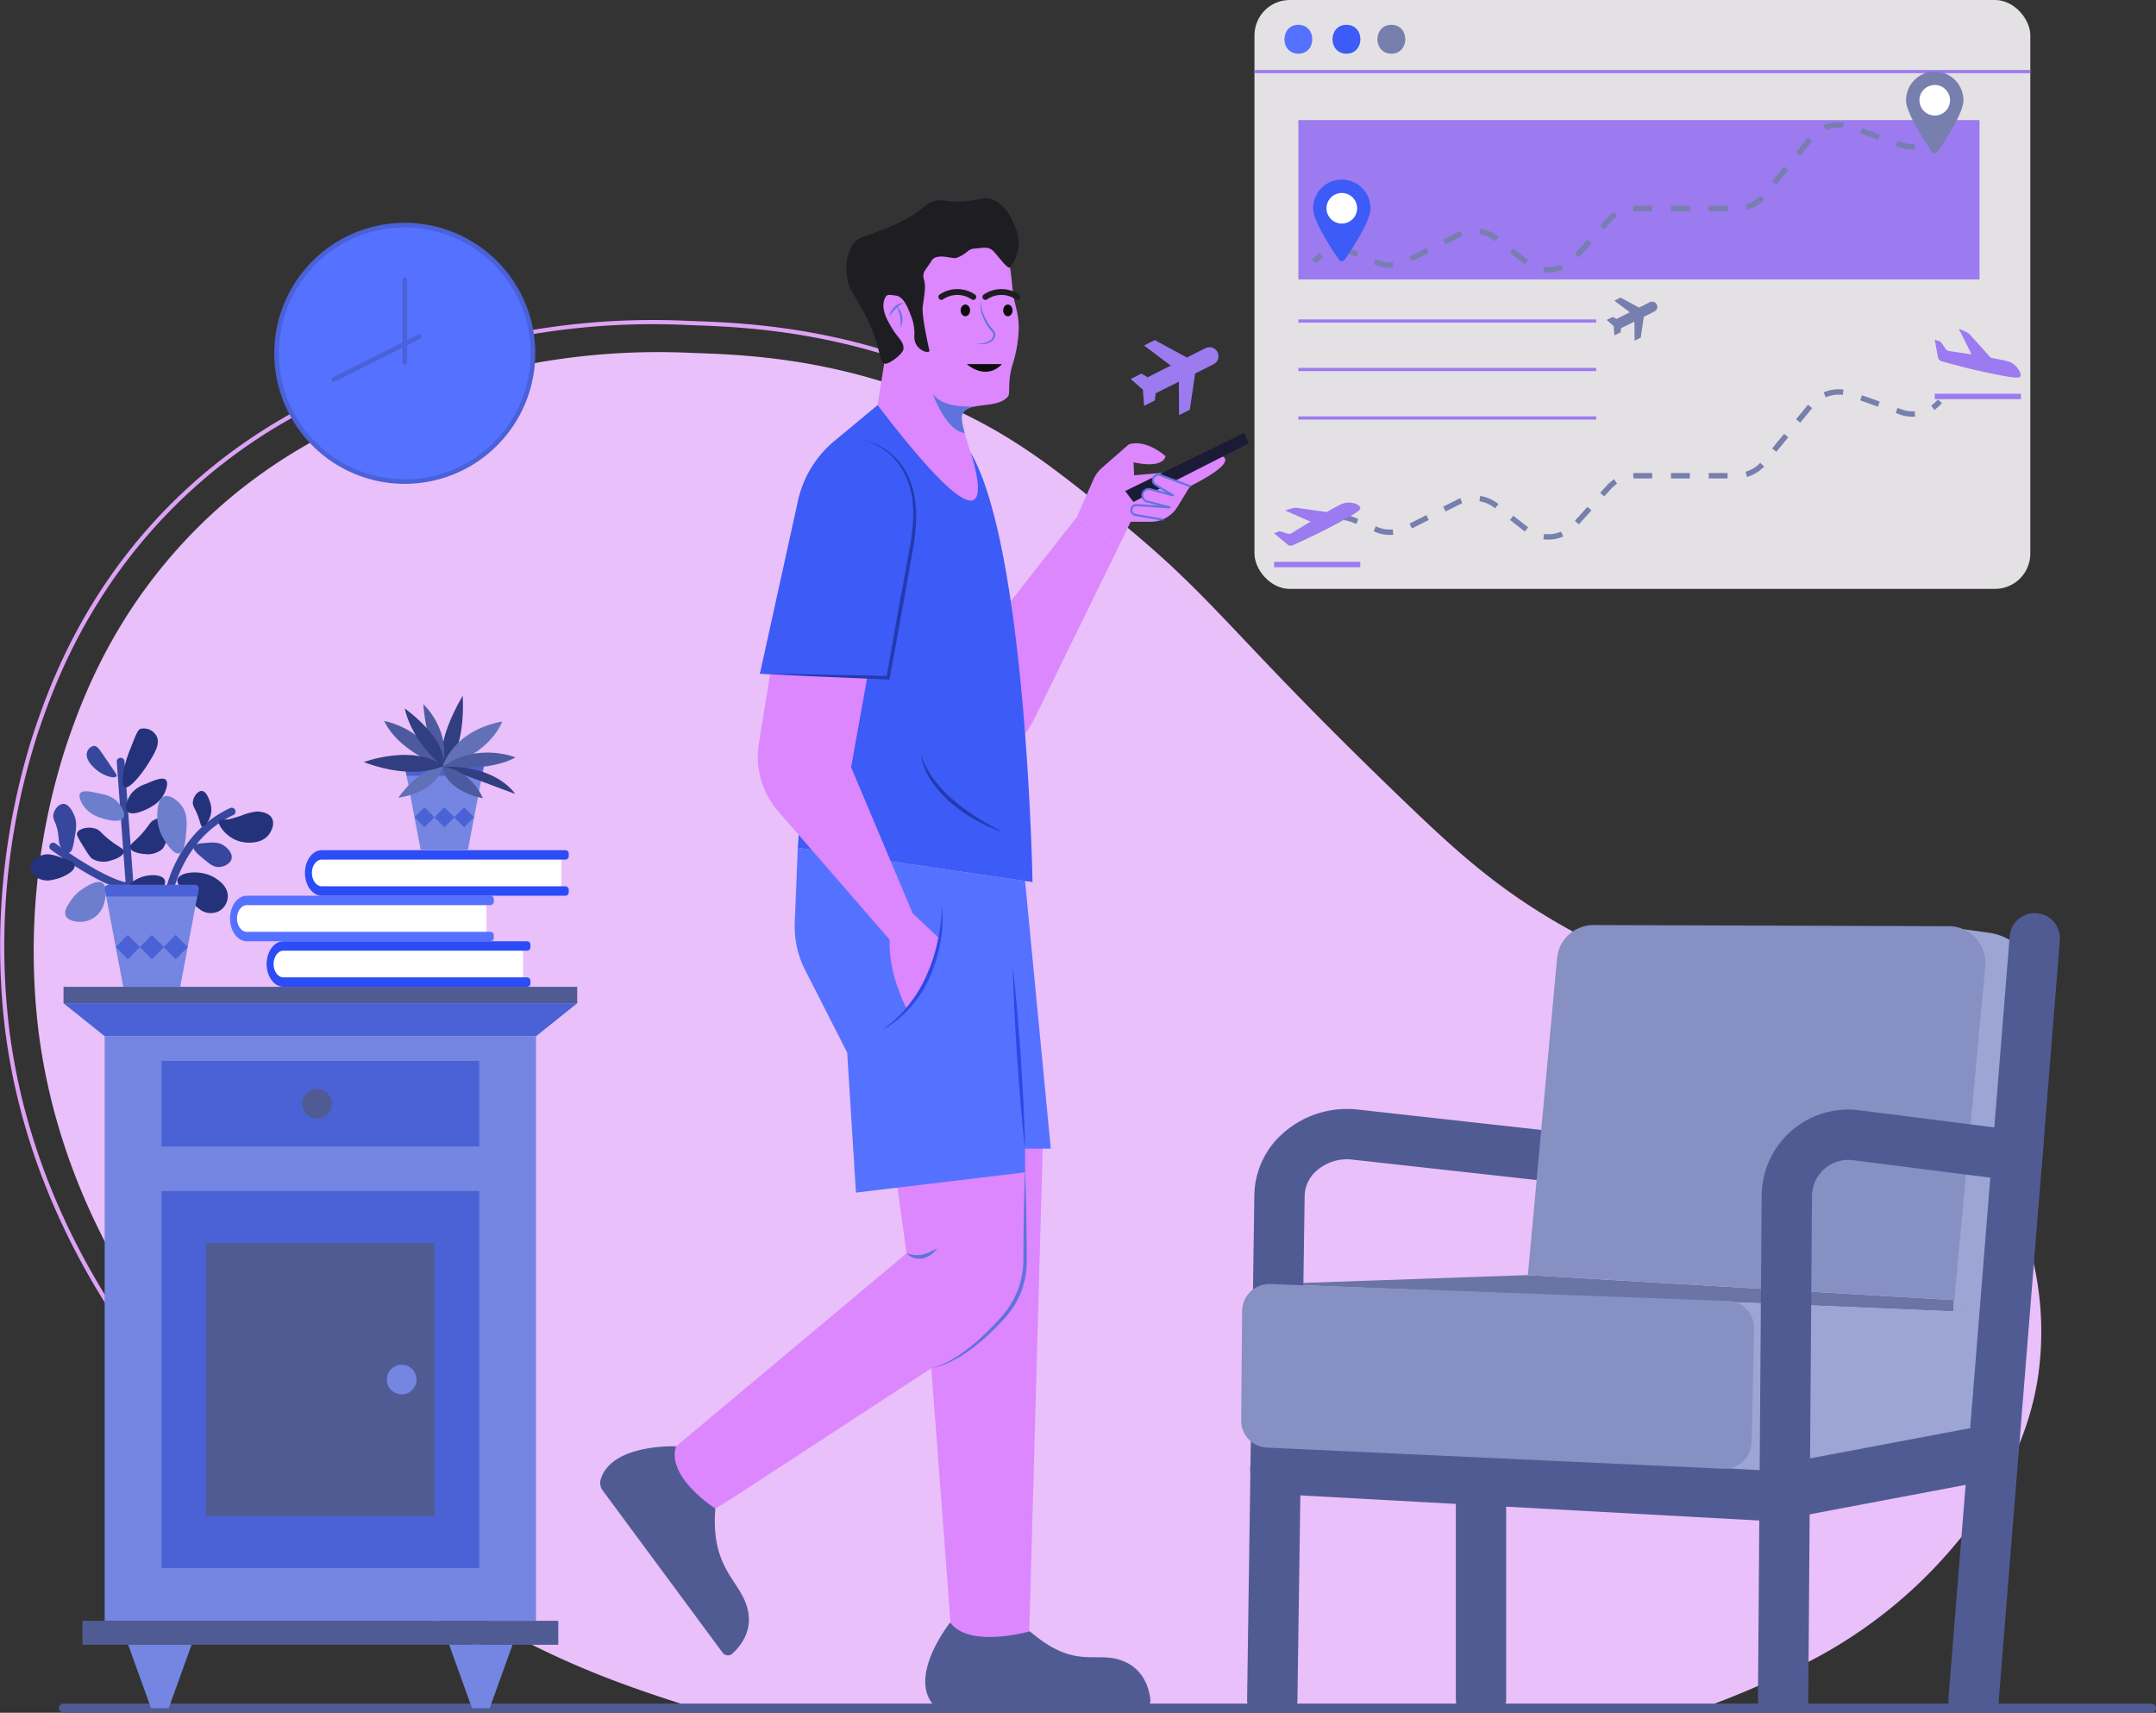 <svg xmlns="http://www.w3.org/2000/svg" viewBox="0 0 471.404 374.427" id="Indianmanbookingflightticketonline">
  <rect x="0" y="0" width="471.404" height="374.427" fill="#333333" stroke="none"/>
  <g id="Layer_2" fill="#000000" class="color000000 svgShape">
    <g id="Layer_1-2" fill="#000000" class="color000000 svgShape">
      <path fill="#e9c0f9" d="M151.987,373.427c-14.837-4.638-28.149-9.377-44.164-18.37C91.307,345.78,17.935,301.635,8.394,225.232a145.735,145.735,0,0,1,6.081-62.233c2.949-8.646,9.066-26.012,24.506-43.187C57.881,98.777,79.446,90.623,92.092,86.013a153.247,153.247,0,0,1,59.548-8.847c11.468.374,31.71,1.214,54.718,11.267,15.01,6.556,24.342,14.033,38.092,25.209,21.785,17.722,24.652,25.099,62.762,61.694,10.463,10.043,19.064,17.959,32.194,25.757,9.103,5.405,16.462,8.427,30.039,13.942,33.371,13.559,42.873,16.304,53.793,23.937,21.237,14.855,19.862,31.055,20.775,34.543a68.594,68.594,0,0,1,1.616,27.364c-2.785,18.325-12.655,30.304-18.781,37.553a103.263,103.263,0,0,1-30.039,24.141,191.964,191.964,0,0,1-24.615,10.856Z" class="colorf9e0c0 svgShape"></path>
      <path fill="#dda2f4" d="M104.883,360.475C82.967,348.163,10.711,302.001,1.089,224.904a152.779,152.779,0,0,1,6.354-65.025c2.735-8.024,9.141-26.815,25.61-45.141,20.167-22.44,43.155-30.825,55.505-35.329a159.925,159.925,0,0,1,62.198-9.247c10.591.344,32.63,1.059,57.166,11.772l-.365.836c-24.376-10.644-46.296-11.354-56.83-11.696A158.948,158.948,0,0,0,88.871,80.266c-12.275,4.478-35.123,12.811-55.138,35.081-16.346,18.188-22.709,36.855-25.427,44.826A151.834,151.834,0,0,0,1.995,224.791c9.568,76.673,81.513,122.629,103.335,134.888Z" class="colorf4c5a2 svgShape"></path>
      <rect width="169.632" height="128.738" x="274.29" fill="#e4e1e5" rx="7.713" class="colore5e1e5 svgShape"></rect>
      <rect width="169.632" height=".701" x="274.29" y="15.3" fill="#9c7af0" class="colora2aee6 svgShape"></rect>
      <path fill="#5571ff" d="M283.882,11.738c4.061,0,4.067-6.311,0-6.311-4.061,0-4.067,6.311,0,6.311Z" class="colorffba55 svgShape"></path>
      <path fill="#3c5bf7" d="M294.4,11.738c4.061,0,4.067-6.311,0-6.311-4.061,0-4.067,6.311,0,6.311Z" class="colorf73c4f svgShape"></path>
      <path fill="#767fad" d="M304.216,11.738c4.061,0,4.067-6.311,0-6.311-4.061,0-4.067,6.311,0,6.311Z" class="color4f66d0 svgShape"></path>
      <rect width="148.933" height="34.835" x="283.882" y="26.253" fill="#9c7af0" class="colora2aee6 svgShape"></rect>
      <path fill="#767fad" d="m287.723 115.999-.871-.793a8.296 8.296 0 0 1 1.733-1.449l.625.998A7.142 7.142 0 0 0 287.723 115.999ZM338.512 117.966a8.307 8.307 0 0 1-1.063-.068l.15-1.168a7.149 7.149 0 0 0 3.728-.518l.463 1.082A8.263 8.263 0 0 1 338.512 117.966Zm-34.594-1.023a8.258 8.258 0 0 1-3.205-.644l-.365-.153.455-1.086.365.153a7.054 7.054 0 0 0 3.366.524l.104 1.174C304.397 116.931 304.158 116.942 303.918 116.942Zm29.486-.736-3.248-2.538.725-.928 3.248 2.538Zm-24.688-.686-.529-1.053 3.681-1.854.529 1.053Zm36.494-.882-.873-.791 2.768-3.054.873.791Zm-48.665-.085-.801-.335a7.101 7.101 0 0 0-2.749-.552l-.18.002-.035-1.178.215-.002a8.272 8.272 0 0 1 3.203.643l.802.336ZM316.078 111.812l-.529-1.053 3.081-1.552c.215-.108.435-.207.656-.296l.439 1.092q-.286.116-.565.256Zm10.829-.682-.157-.123a7.15 7.15 0 0 0-3.287-1.424l.182-1.164a8.342 8.342 0 0 1 3.831 1.659l.158.124ZM350.746 108.531l-.873-.791 1.451-1.602a8.333 8.333 0 0 1 1.6-1.368l.646.984a7.145 7.145 0 0 0-1.373 1.175Zm6.404-3.935-.059-1.176c.13-.007.259-.013.39-.009h3.761v1.178h-3.766C357.363 104.586 357.257 104.591 357.15 104.596Zm20.578-.007h-4.121v-1.178h4.121Zm-8.243 0h-4.121v-1.178h4.121Zm12.5-.323-.326-1.133a7.116 7.116 0 0 0 3.212-1.956l.857.809A8.315 8.315 0 0 1 381.985 104.266Zm6.397-5.484-.91-.748 2.614-3.187.91.748Zm5.229-6.373-.91-.748 2.614-3.186.91.748Zm24.59-1.305a8.276 8.276 0 0 1-2.791-.483l-.92-.328.396-1.109.919.328a7.148 7.148 0 0 0 2.857.399l.076 1.176C418.56 91.098 418.381 91.104 418.201 91.104ZM410.608 88.906l-3.881-1.386.396-1.109 3.881 1.386ZM399.195 86.858l-.465-1.082a8.292 8.292 0 0 1 4.343-.608l-.154 1.168A7.014 7.014 0 0 0 399.195 86.858ZM422.934 89.624l-.672-.967a7.171 7.171 0 0 0 1.429-1.312l.906.752A8.337 8.337 0 0 1 422.934 89.624ZM287.723 57.594l-.871-.793a8.296 8.296 0 0 1 1.733-1.449l.625.998A7.142 7.142 0 0 0 287.723 57.594ZM338.512 59.562a8.311 8.311 0 0 1-1.064-.068l.15-1.168a7.149 7.149 0 0 0 3.729-.518l.463 1.082A8.263 8.263 0 0 1 338.512 59.562Zm-34.594-1.024a8.257 8.257 0 0 1-3.205-.644l-.364-.151.453-1.088.365.152a7.015 7.015 0 0 0 3.367.525l.104 1.174C304.397 58.527 304.158 58.538 303.918 58.538Zm29.486-.736-3.248-2.537.725-.928 3.248 2.537Zm-24.688-.686-.529-1.053 3.681-1.854.529 1.053Zm36.494-.881-.873-.791 2.768-3.054.873.791Zm-48.665-.085-.801-.335a7.099 7.099 0 0 0-2.749-.553l-.18.002-.035-1.178.215-.002a8.254 8.254 0 0 1 3.204.645l.801.335ZM316.078 53.408l-.529-1.053 3.081-1.552c.216-.109.437-.208.66-.297l.434 1.096c-.19.075-.378.16-.563.253Zm10.829-.681-.157-.123a7.141 7.141 0 0 0-3.287-1.425l.182-1.164a8.321 8.321 0 0 1 3.831 1.661l.158.123ZM350.746 50.127l-.873-.791 1.451-1.601a8.333 8.333 0 0 1 1.6-1.368l.646.984a7.145 7.145 0 0 0-1.373 1.175Zm6.403-3.935-.059-1.176c.13-.007.26-.01.391-.009h3.761v1.178h-3.766C357.363 46.183 357.256 46.187 357.149 46.192Zm20.578-.007h-4.121V45.008h4.121Zm-8.242 0H365.363V45.008h4.122Zm12.5-.323-.326-1.133a7.133 7.133 0 0 0 3.214-1.956l.855.809A8.32 8.32 0 0 1 381.985 45.862Zm6.397-5.484-.91-.748 2.614-3.186.91.748Zm5.229-6.372-.91-.748 2.614-3.187.91.748Zm24.59-1.306a8.276 8.276 0 0 1-2.791-.483l-.921-.329.396-1.109.92.329a7.145 7.145 0 0 0 2.856.399l.076 1.176C418.559 32.694 418.381 32.7 418.201 32.7Zm-7.594-2.198-3.881-1.387.396-1.109 3.881 1.387Zm-11.412-2.049-.465-1.082a8.308 8.308 0 0 1 4.342-.608l-.152 1.168A7.019 7.019 0 0 0 399.195 28.453ZM422.934 31.219l-.672-.967a7.171 7.171 0 0 0 1.429-1.312l.906.752A8.337 8.337 0 0 1 422.934 31.219Z" class="color4f66d0 svgShape"></path>
      <rect width="65.127" height=".701" x="283.882" y="69.825" fill="#9c7af0" class="colora2aee6 svgShape"></rect>
      <rect width="65.127" height=".701" x="283.882" y="80.426" fill="#9c7af0" class="colora2aee6 svgShape"></rect>
      <rect width="65.127" height=".701" x="283.882" y="91.028" fill="#9c7af0" class="colora2aee6 svgShape"></rect>
      <circle cx="293.375" cy="45.824" r="4.345" fill="#ffffff" class="colorffffff svgShape"></circle>
      <path fill="#3c5bf7" d="M293.383,39.262a6.27,6.27,0,0,0-6.271,6.271c0,2.762,3.986,8.826,5.603,11.171a.761.761,0,0,0,1.336,0c1.615-2.345,5.603-8.41,5.603-11.171a6.27,6.27,0,0,0-6.271-6.271Zm0,2.926a3.344,3.344,0,1,1-3.344,3.344,3.344,3.344,0,0,1,3.344-3.344Z" class="colorf73c4f svgShape"></path>
      <circle cx="423.018" cy="22.212" r="4.345" fill="#ffffff" class="colorffffff svgShape"></circle>
      <path fill="#767fad" d="M423.027 15.651a6.27 6.27 0 0 0-6.271 6.271c0 2.762 3.986 8.826 5.603 11.171a.761.761 0 0 0 1.336 0c1.615-2.345 5.603-8.41 5.603-11.171a6.27 6.27 0 0 0-6.271-6.271Zm0 2.926a3.344 3.344 0 1 1-3.344 3.344 3.344 3.344 0 0 1 3.344-3.344ZM354.34 72.646l-1.35.677-.158-2.033-1.534-1.343 1.35-.677.788.46 2.905-1.466L352.981 65.73l1.35-.677 4.042 2.191 2.355-1.181a1.133 1.133 0 0 1 1.015 2.026l-2.331 1.169-.669 4.557-1.35.677-.032-4.205-2.914 1.461Z" class="color4f66d0 svgShape"></path>
      <path fill="#9c7af0" d="M293.383,110.176c-.763.34-1.955.998-3.298,1.767l-6.433-.898a2.597,2.597,0,0,0-1.077.073l-1.395.396c-.12,0-.12.12,0,.166l5.37,2.356c-1.814,1.086-3.429,2.076-4.137,2.522a1.022,1.022,0,0,1-.856.106l-1.403-.446a1.035,1.035,0,0,0-.69,0l-.888.363,2.968,2.476a1.044,1.044,0,0,0,1.09.152c1.417-.635,5.154-2.356,7.934-3.806,6.17-3.271,6.856-3.838,6.856-4.357,0-.814-2.356-1.647-4.04-.869Z" class="colora2aee6 svgShape"></path>
      <rect width="18.847" height="1.178" x="278.576" y="122.825" fill="#9c7af0" class="colora2aee6 svgShape"></rect>
      <path fill="#9c7af0" d="M439.095,79.01c-.838-.234-2.228-.507-3.806-.792l-4.5-4.992a2.633,2.633,0,0,0-.879-.64l-1.409-.644c-.105,0-.174,0-.114.128.06.13,1.707,3.405,2.696,5.407-2.167-.34-4.123-.621-4.984-.741a1.075,1.075,0,0,1-.713-.478l-.852-1.265a1.125,1.125,0,0,0-.561-.424l-.948-.271.717,3.843a1.077,1.077,0,0,0,.76.823c1.56.446,5.673,1.578,8.867,2.259,7.068,1.509,8.007,1.509,8.384,1.072.378-.432-.787-2.802-2.659-3.285Z" class="colora2aee6 svgShape"></path>
      <rect width="18.847" height="1.178" x="423.027" y="86.078" fill="#9c7af0" class="colora2aee6 svgShape"></rect>
      <path fill="#dc87fd" d="M220.728,131.79l14.736-18.784,9.025,6.691-17.7,36.147c-1.901,3.95-4.068,7.615-8.451,7.615h0Z" class="colorf9977a svgShape"></path>
      <path fill="#dc87fd" d="M235.465,113.006l3.65-8.261a7.074,7.074,0,0,1,1.82-2.472l5.836-5.091s3.286-1.494,8.067,2.54c0,0-.259,2.837-6.981,1.343l.109,2.84,6.872-.598,4.482.149s5.677-4.033,6.722-4.033c0,0,6.872.448-5.826,6.872l-2.788,4.53a6.803,6.803,0,0,1-5.794,3.238h-4.414l-2.73,5.634Z" class="colorf9977a svgShape"></path>
      <polygon fill="#1b1b35" points="247.817 109.731 246.024 107.341 272.017 94.643 273.063 96.912 247.817 109.731" class="color1b2e35 svgShape"></polygon>
      <path fill="#dc87fd" d="M254.135,113.585l-5.86-1.009a1.091,1.091,0,0,1-.906-1.075h0a1.091,1.091,0,0,1,1.169-1.089l7.197.514-4.911-1.286a1.388,1.388,0,0,1-.986-1.715h0a1.388,1.388,0,0,1,1.703-.968l4.941,1.347-3.832-2.32a1.189,1.189,0,0,1-.43-1.581h0a1.189,1.189,0,0,1,1.462-.549l6.535,2.441" class="colorf9977a svgShape"></path>
      <path fill="#5e73dd" d="M254.135,113.805a.166.166,0,0,1-.037-.004l-5.86-1.009a1.312,1.312,0,0,1,.316-2.601l4.825.345-2.611-.685a1.608,1.608,0,1,1,.83-3.107l3.425.934-2.487-1.506a1.409,1.409,0,0,1,1.223-2.524l6.535,2.44a.219.219,0,0,1,.129.283.221.221,0,0,1-.283.129l-6.535-2.44a.98.98,0,0,0-1.191.447.968.968,0,0,0,.352,1.288l3.832,2.32a.22.22,0,0,1,.088.275.223.223,0,0,1-.26.126l-4.941-1.347a1.168,1.168,0,1,0-.604,2.256l4.911,1.286a.22.22,0,0,1,.162.249.225.225,0,0,1-.233.184l-7.196-.514a.871.871,0,0,0-.211,1.728l5.86,1.009a.22.22,0,0,1-.037.438Z" class="colordd765e svgShape"></path>
      <path fill="#dc87fd" d="M198.215,274l-1.991-14.372s21.99-15.181,31.751-8.525l-2.963,107.034c-7.253,11.984-16.467,5.918-16.467,5.918l-4.924-64.934-43.25,28.23-5.395,3.324c-13.955,1.217-14.234-8.564-14.234-8.564Z" class="colorf9977a svgShape"></path>
      <path fill="#5e73dd" d="M198.215 274a8.901 8.901 0 0 0 1.751.373 5.156 5.156 0 0 0 1.672-.104 8.106 8.106 0 0 0 1.624-.544c.529-.248 1.071-.513 1.613-.834a4.776 4.776 0 0 1-3.066 2.182 3.904 3.904 0 0 1-1.966-.073A3.638 3.638 0 0 1 198.215 274ZM224.13 255.342c.169 4.449.249 8.898.315 13.347.049 2.225.04 4.449.059 6.674a18.89 18.89 0 0 1-1.099 6.684 18.671 18.671 0 0 1-3.471 5.822 52.48 52.48 0 0 1-4.735 4.757c-3.343 2.919-7.169 5.598-11.578 6.495a20.839 20.839 0 0 0 5.978-2.833 37.357 37.357 0 0 0 5.175-4.129 65.942 65.942 0 0 0 4.594-4.778 18.498 18.498 0 0 0 4.388-12.016c.018-2.225.009-4.449.059-6.674C223.882 264.24 223.961 259.791 224.13 255.342Z" class="colordd765e svgShape"></path>
      <path fill="#5571ff" d="M224.13,192.592l5.62,58.51H224.13v5.177l-36.975,4.437-1.923-30.615-9.189-18.029a20.993,20.993,0,0,1-2.272-10.385l.664-16.35Z" class="colorffba55 svgShape"></path>
      <path fill="#505b93" d="M147.819 316.186s-14.099-.62-16.477 7.228a2.741 2.741 0 0 0 .432 2.417l26.23 35.474a1.438 1.438 0 0 0 2.134.195c1.696-1.553 4.403-4.854 3.388-9.458-1.443-6.546-8.184-8.796-7.118-22.25C156.408 329.792 145.623 322.936 147.819 316.186ZM207.763 354.683s-8.899 11.116-3.967 17.667a2.741 2.741 0 0 0 2.206 1.077l44.118-.24a1.438 1.438 0 0 0 1.416-1.607c-.253-2.285-1.32-6.419-5.636-8.317-6.136-2.699-10.49 2.164-20.722-6.636C225.179 356.627 211.915 360.439 207.763 354.683Z" class="color935b50 svgShape"></path>
      <path fill="#dc87fd" d="M201.7,47.243a19.708,19.708,0,0,1,9.205.789c1.389.492,6.467,2.293,8.942,7.101.94,1.826,1.153,4.023,1.578,8.416.266,2.744,1.323,4.71,1.321,8.057a28.277,28.277,0,0,1-1.321,7.987c-1.231,4.046-.438,6.345-1.052,7.101-2.473,3.048-9.983.657-10.095,4.634-.07,2.456,4.076,13.059,3.991,15.936-.197,6.705-11.394-.312-18.093-10.313-.304-.454-4.883-3.135-4.404-7.478.256-2.321,2.226-13.209,2.037-14.614-.684-5.078-3.243-5.697-5.26-11.835a9.548,9.548,0,0,1,1.578-9.205A19.503,19.503,0,0,1,201.7,47.243Z" class="colorf9977a svgShape"></path>
      <ellipse cx="220.369" cy="67.856" fill="#0d0d0e" rx="1.031" ry="1.282" class="color0a0709 svgShape"></ellipse>
      <ellipse cx="211.073" cy="67.856" fill="#0d0d0e" rx="1.031" ry="1.282" class="color0a0709 svgShape"></ellipse>
      <path fill="#1d1d22" d="M215.466 65.56a.65.65 0 0 1-.355-1.196 6.914 6.914 0 0 1 7.716.026.65.65 0 0 1-.781 1.04h0a5.506 5.506 0 0 0-6.226.025A.645.645 0 0 1 215.466 65.56ZM205.831 65.56a.651.651 0 0 1-.355-1.196 6.914 6.914 0 0 1 7.716.026.65.65 0 0 1-.781 1.04h0a5.505 5.505 0 0 0-6.226.025A.645.645 0 0 1 205.831 65.56Z" class="color1e1d22 svgShape"></path>
      <path fill="#5e73dd" d="M214.58 65.826a5.818 5.818 0 0 0 .563 3.106 12.95 12.95 0 0 0 1.618 2.744l.521.62a1.262 1.262 0 0 1 .334.868 2.068 2.068 0 0 1-.876 1.494 3.733 3.733 0 0 1-3.209.407 4.006 4.006 0 0 0 2.998-.665 1.857 1.857 0 0 0 .693-1.24c.034-.436-.458-.768-.796-1.211a11.803 11.803 0 0 1-1.585-2.883A5.105 5.105 0 0 1 214.58 65.826ZM197.685 66.259a3.925 3.925 0 0 0-.988.488 4.762 4.762 0 0 0-.824.689 15.487 15.487 0 0 0-1.42 1.702c.042-.188.11-.367.165-.554l.25-.522a4.767 4.767 0 0 1 .701-.934A2.706 2.706 0 0 1 197.685 66.259Z" class="colordd765e svgShape"></path>
      <path fill="#5e73dd" d="M196.847,71.606a7.905,7.905,0,0,0-.026-2.381,5.322,5.322,0,0,0-.287-1.137c-.118-.379-.301-.734-.466-1.12a3.462,3.462,0,0,1,.771.986,4.171,4.171,0,0,1,.409,1.201A3.766,3.766,0,0,1,196.847,71.606Z" class="colordd765e svgShape"></path>
      <path fill="#1d1d22" d="M203.155,76.385s-1.708-7.374-1.395-9.485c.436-2.942.654-4.412.302-5.609-.564-1.916.37-2.166,1.571-4.225,1.127-1.933,4.619-.368,5.491-.69,2.446-.904,2.355-1.934,4.009-2.037,1.696-.105,2.941-.553,4.036.541,1.117,1.117,3.168,4.086,3.673,3.571a9.664,9.664,0,0,0,1.891-4.872,10.713,10.713,0,0,0-1.201-5.006c-.401-.893-1.896-4.218-5.009-5.105-1.793-.511-2.137.352-6.015.582-4.022.238-4.147-.661-6.254-.062-2.332.663-2.243,1.782-6.228,3.959a41.258,41.258,0,0,1-4.068,1.875c-5.003,2.118-5.657,1.78-6.807,2.891-2.48,2.397-2.075,6.518-1.978,7.514.276,2.804,1.37,3.646,3.751,8.137,3.77,7.112,3.013,10.101,4.395,11.098.678.489,4.254-2.053,4.237-3.306-.022-1.642-1.205-2.16-2.598-4.534-.973-1.659-2.371-4.04-1.566-6.199.487-1.305,1.03-.948,2.382-.823,1.835.17,2.738,2.726,3.474,4.602a10.042,10.042,0,0,1,.671,4.27C199.725,76.719,203.787,77.677,203.155,76.385Z" class="color1e1d22 svgShape"></path>
      <path fill="#0d0d0e" d="M211.389,79.595s4.061,3.787,7.692,0" class="color0a0709 svgShape"></path>
      <path fill="#3c5bf7" d="M212.191,98.853s10.164,29.64-20.303-10.293L182.442,96.402A23.594,23.594,0,0,0,174.47,109.484l-8.317,37.792H177.098l-2.662,38.06,51.321,7.494S224.47,119.918,212.191,98.853Z" class="colorf73c4f svgShape"></path>
      <path fill="#dc87fd" d="M189.59,148.281,186.091,167.722l13.459,31.947,5.989,5.62a29.98,29.98,0,0,1-7.301,15.227s-4.013-7.388-3.717-15.079l-24.387-28.103a18.16,18.16,0,0,1-4.21-14.809l2.419-14.917S182.44,142.447,189.59,148.281Z" class="colorf9977a svgShape"></path>
      <path fill="#2a49e6" d="M224.13,251.102c-.391-3.283-.692-6.573-.979-9.864-.289-3.29-.505-6.586-.761-9.878-.19-3.297-.415-6.592-.571-9.891-.156-3.299-.299-6.6-.35-9.906.392,3.283.693,6.573.981,9.863.287,3.291.506,6.586.76,9.878.188,3.297.416,6.592.57,9.891C223.935,244.496,224.078,247.796,224.13,251.102Z" class="colore6952a svgShape"></path>
      <path fill="#233ab0" d="M219.102,181.885c-1.001-.372-1.984-.794-2.982-1.192q-1.44-.709-2.871-1.455a35.205,35.205,0,0,1-5.293-3.692,24.175,24.175,0,0,1-4.307-4.829,13.606,13.606,0,0,1-2.295-5.99,12.007,12.007,0,0,0,1.152,2.953,19.443,19.443,0,0,0,1.663,2.677,26.554,26.554,0,0,0,4.325,4.568,41.57,41.57,0,0,0,5.079,3.772l2.729,1.638C217.232,180.852,218.176,181.344,219.102,181.885Z" class="colorb02336 svgShape"></path>
      <path fill="#3c5bf7" d="M188.338,96.103s14.617,2.071,11.154,22.481-5.312,29.58-5.312,29.58l-28.027-.887" class="colorf73c4f svgShape"></path>
      <path fill="#233ab0" d="M188.338,96.103a14.144,14.144,0,0,1,10.661,9.063,20.259,20.259,0,0,1,.985,3.539c.108.603.137,1.216.209,1.824a12.279,12.279,0,0,1,.117,1.831,39.454,39.454,0,0,1-.641,7.281l-2.521,14.306-2.617,14.288-.054.298-.309-.01c-4.671-.148-9.34-.379-14.01-.566-4.67-.186-9.337-.457-14.006-.681,4.674.072,9.349.097,14.021.207,4.672.109,9.346.174,14.018.322l-.363.288,2.516-14.296,2.612-14.278a43.545,43.545,0,0,0,.72-7.151,11.819,11.819,0,0,0-.077-1.789c-.058-.594-.074-1.196-.166-1.784a19.74,19.74,0,0,0-.887-3.46,14.556,14.556,0,0,0-3.877-5.929A13.838,13.838,0,0,0,188.338,96.103Z" class="colorb02336 svgShape"></path>
      <path fill="#2a49e6" d="M205.988,197.957a30.577,30.577,0,0,1-.346,7.896,33.366,33.366,0,0,1-2.272,7.614,26.291,26.291,0,0,1-4.274,6.706,23.964,23.964,0,0,1-6.123,4.997q.762-.634,1.53-1.243l.765-.611c.247-.212.466-.459.699-.687l1.399-1.362c.426-.491.83-1.002,1.245-1.5a27.893,27.893,0,0,0,4.008-6.633,36.539,36.539,0,0,0,2.404-7.398c.274-1.274.502-2.561.65-3.859A34.798,34.798,0,0,0,205.988,197.957Z" class="colore6952a svgShape"></path>
      <path fill="#5e73dd" d="M213.529,88.794l.002.001c-1.791.294-3.205.826-3.253,2.533a14.379,14.379,0,0,0,.66,3.315c-3.969-.257-7.02-8.577-7.02-8.577C206.371,89.615,213.529,88.794,213.529,88.794Z" class="colordd765e svgShape"></path>
      <path fill="#9c7af0" d="M252.504,87.539,250.158,88.715l-.275-3.531-2.665-2.333,2.345-1.176,1.369.799,5.045-2.547-5.834-4.401,2.345-1.176,7.021,3.806,4.09-2.051a1.968,1.968,0,0,1,1.764,3.518l-4.049,2.03-1.163,7.914-2.345,1.176L257.751,83.441l-5.061,2.537Z" class="colora2aee6 svgShape"></path>
      <path fill="#505b93" d="M470.404,374.427H13.887a1,1,0,0,1,0-2H470.404a1,1,0,0,1,0,2Z" class="color935b50 svgShape"></path>
      <polygon fill="#6a74a5" points="383.634 284.863 277.829 280.708 334.06 278.749 427.305 284.224 433.787 286.971 383.634 284.863" class="colora5716a svgShape"></polygon>
      <polygon fill="#9ca5d3" points="435.545 311.388 376.581 326.043 378.306 284.639 433.787 286.971 435.545 311.388" class="colord3a39c svgShape"></polygon>
      <path fill="#9ca5d3" d="M427.077,286.689l6.711.282L445.175,217.831a12.061,12.061,0,0,0-10.228-13.904l-5.694-.797Z" class="colord3a39c svgShape"></path>
      <path fill="#505b93" d="M318.697,373.427a5.313,5.313,0,0,1-.38-2v-49.28a5.5,5.5,0,0,1,11,0v49.28a5.313,5.313,0,0,1-.38,2Z" class="color935b50 svgShape"></path>
      <path fill="#505b93" d="M390.205,332.698c-.102,0-.203-.003-.306-.008L278.548,326.591a5.5,5.5,0,0,1,.602-10.984l111.352,6.1a5.5,5.5,0,0,1-.296,10.992Z" class="color935b50 svgShape"></path>
      <path fill="#505b93" d="M272.987,373.427a5.507,5.507,0,0,1-.31-1.91l1.58-110.23a18.457,18.457,0,0,1,6.41-13.67,21.107,21.107,0,0,1,16.24-5.05l39.92,4.43a5.498,5.498,0,0,1-1.21,10.93l-39.92-4.42a10.032,10.032,0,0,0-7.75,2.36,7.573,7.573,0,0,0-2.69,5.58l-1.58,110.23a5.325,5.325,0,0,1-.32,1.75Z" class="color935b50 svgShape"></path>
      <path fill="#8690c3" d="m376.695 321.077-99.62-4.612a5.907 5.907 0 0 1-5.698-5.9l.208-24.019a5.966 5.966 0 0 1 6.244-5.838l99.936 3.691a5.907 5.907 0 0 1 5.754 5.973l-.523 24.94A5.97 5.97 0 0 1 376.695 321.077ZM427.305 284.224l-93.245-5.475 6.391-69.256a8 8 0 0 1 7.992-7.265l77.688.251a8 8 0 0 1 7.94 8.738Z" class="colorc38f86 svgShape"></path>
      <path fill="#505b93" d="M446.257,256.867a5.448,5.448,0,0,1-4.43,1.42l-6.65-.84-30.06-3.82a7.949,7.949,0,0,0-8.93,7.82l-.81,110.18a5.127,5.127,0,0,1-.32,1.8h-10.36a5.581,5.581,0,0,1-.32-1.88l.81-110.18a18.933,18.933,0,0,1,21.31-18.65l29.56,3.75,7.15.91a5.456,5.456,0,0,1,3.65,2.08Z" class="color935b50 svgShape"></path>
      <path fill="#505b93" d="M436.687,373.427a5.001,5.001,0,0,0,.31-1.4l9.26-115.16.6-7.41,3.53-43.96a5.503,5.503,0,0,0-10.97-.88l-3.36,41.85-.88,10.98-9.14,113.69a5.446,5.446,0,0,0,.31,2.29Z" class="color935b50 svgShape"></path>
      <rect width="49.061" height="11.999" x="389.425" y="315.491" fill="#505b93" transform="rotate(-10.694 413.955 321.49)" class="color935b50 svgShape"></rect>
      <rect width="94.32" height="127.8" x="22.886" y="226.527" fill="#7486e1" class="colore19974 svgShape"></rect>
      <rect width="112.32" height="3.6" x="13.886" y="215.727" fill="#505b93" class="color935b50 svgShape"></rect>
      <rect width="69.48" height="18.72" x="35.306" y="231.927" fill="#4b62d6" class="colord6694b svgShape"></rect>
      <polygon fill="#4b62d6" points="117.206 226.527 22.886 226.527 13.886 219.327 126.206 219.327 117.206 226.527" class="colord6694b svgShape"></polygon>
      <rect width="69.48" height="82.44" x="35.306" y="260.367" fill="#4b62d6" class="colord6694b svgShape"></rect>
      <rect width="50.04" height="59.76" x="45.026" y="271.707" fill="#505b93" class="color935b50 svgShape"></rect>
      <rect width="104.04" height="5.24" x="18.026" y="354.327" fill="#505b93" class="color935b50 svgShape"></rect>
      <polygon fill="#7486e1" points="36.886 373.427 33.026 373.427 28.026 359.567 41.886 359.567 36.886 373.427" class="colore19974 svgShape"></polygon>
      <polygon fill="#7486e1" points="107.066 373.427 103.206 373.427 98.206 359.567 112.066 359.567 107.066 373.427" class="colore19974 svgShape"></polygon>
      <circle cx="69.326" cy="241.287" r="3.24" fill="#505b93" class="color935b50 svgShape"></circle>
      <circle cx="87.826" cy="301.587" r="3.24" fill="#7486e1" class="colore19974 svgShape"></circle>
      <circle cx="88.502" cy="77.245" r="28.034" fill="#5571ff" class="colorffba55 svgShape"></circle>
      <path fill="#4a61d7" d="M88.502,105.779a28.534,28.534,0,1,1,28.534-28.534A28.567,28.567,0,0,1,88.502,105.779Zm0-56.068a27.534,27.534,0,1,0,27.534,27.534A27.565,27.565,0,0,0,88.502,49.711Z" class="colord77f4a svgShape"></path>
      <path fill="#4a61d7" d="M88.502,79.745a.5.5,0,0,1-.5-.5V61.168a.5.5,0,1,1,1,0V79.245A.5.5,0,0,1,88.502,79.745Z" class="colord77f4a svgShape"></path>
      <path fill="#4a61d7" d="M72.948,83.485a.5.5,0,0,1-.225-.947l18.757-9.406a.5.5,0,1,1,.449.895L73.173,83.432A.499.499,0,0,1,72.948,83.485Z" class="colord77f4a svgShape"></path>
      <path fill="#ffffff" d="M63.066,206.635h51.304a0,0,0,0,1,0,0v8.145a0,0,0,0,1,0,0H63.066a3.505,3.505,0,0,1-3.505-3.505v-1.136A3.505,3.505,0,0,1,63.066,206.635Z" class="colorffffff svgShape"></path>
      <path fill="#2b4cf6" d="M115.975,214.989a.738.738,0,0,1-.738.738H61.989c-2.033,0-3.687-2.233-3.687-4.978,0-2.745,1.654-4.978,3.687-4.978h53.248a.738.738,0,0,1,.738.738v.581a.738.738,0,0,1-.738.738H61.989c-1.193,0-2.163,1.31-2.163,2.921,0,1.611.97,2.921,2.163,2.921h53.248a.738.738,0,0,1,.738.738Z" class="colorf65b2b svgShape"></path>
      <path fill="#ffffff" d="M55.062,196.68H106.366a0,0,0,0,1,0,0v8.145a0,0,0,0,1,0,0H55.062a3.505,3.505,0,0,1-3.505-3.505v-1.136a3.505,3.505,0,0,1,3.505-3.505Z" class="colorffffff svgShape"></path>
      <path fill="#5571ff" d="M107.97,205.033a.738.738,0,0,1-.738.738H53.984c-2.033,0-3.687-2.233-3.687-4.978,0-2.745,1.654-4.978,3.687-4.978h53.248a.738.738,0,0,1,.738.738v.581a.738.738,0,0,1-.738.738H53.984c-1.193,0-2.163,1.31-2.163,2.921,0,1.611.97,2.921,2.163,2.921h53.248a.738.738,0,0,1,.738.738Z" class="colorffba55 svgShape"></path>
      <path fill="#ffffff" d="M71.447,186.724h51.304a0,0,0,0,1,0,0v8.145a0,0,0,0,1,0,0H71.447a3.505,3.505,0,0,1-3.505-3.505V190.229A3.505,3.505,0,0,1,71.447,186.724Z" class="colorffffff svgShape"></path>
      <path fill="#2b4cf6" d="M124.355,195.078a.738.738,0,0,1-.738.738H70.369c-2.033,0-3.687-2.233-3.687-4.978,0-2.745,1.654-4.978,3.687-4.978h53.248a.738.738,0,0,1,.738.738v.581a.738.738,0,0,1-.738.738H70.369c-1.193,0-2.163,1.31-2.163,2.921,0,1.611.97,2.921,2.163,2.921h53.248a.738.738,0,0,1,.738.738Z" class="colorf65b2b svgShape"></path>
      <polygon fill="#7486e1" points="102.309 185.793 91.981 185.793 88.502 167.505 105.788 167.505 102.309 185.793" class="colore19974 svgShape"></polygon>
      <polygon fill="#4b62d6" points="105.391 169.592 105.788 167.505 88.502 167.505 88.899 169.592 105.391 169.592" class="colord6694b svgShape"></polygon>
      <rect width="3.085" height="3.085" x="91.264" y="177.123" fill="#4b62d6" transform="rotate(45 92.807 178.666)" class="colord6694b svgShape"></rect>
      <rect width="3.085" height="3.085" x="95.628" y="177.123" fill="#4b62d6" transform="rotate(45 97.17 178.666)" class="colord6694b svgShape"></rect>
      <rect width="3.085" height="3.085" x="99.94" y="177.123" fill="#4b62d6" transform="rotate(45 101.483 178.666)" class="colord6694b svgShape"></rect>
      <path fill="#313e80" d="M101.168,152.113s.907,12.812-4.408,15.527C96.76,167.64,94.919,162.783,101.168,152.113Z" class="color558031 svgShape"></path>
      <path fill="#4c5a9f" d="M84.017,157.617A18.744,18.744,0,0,1,96.76,167.64S87.197,164.393,84.017,157.617Z" class="color849f4c svgShape"></path>
      <path fill="#6270b8" d="M87.1,174.398s4.422-6.616,9.66-6.758C96.76,167.64,95.971,172.967,87.1,174.398Z" class="colora6b862 svgShape"></path>
      <path fill="#4c5a9f" d="M92.555,153.939s6.136,5.602,4.205,13.701C96.76,167.64,93.361,164.037,92.555,153.939Z" class="color849f4c svgShape"></path>
      <path fill="#6270b8" d="M96.76,167.64s2.156-7.891,13.054-9.915C109.813,157.725,107.361,164.91,96.76,167.64Z" class="colora6b862 svgShape"></path>
      <path fill="#4c5a9f" d="M112.7,165.577s-8.315-3.428-15.941,2.063C96.76,167.64,106.897,168.857,112.7,165.577Z" class="color849f4c svgShape"></path>
      <path fill="#313e80" d="M112.624 173.558s-4.015-6.431-15.865-5.918ZM79.538 166.599s10.92-4.049 17.365.847C96.902 167.447 90.783 170.817 79.538 166.599Z" class="color558031 svgShape"></path>
      <path fill="#313e80" d="M88.492,154.875s9.744,6.892,8.346,12.771C96.839,167.646,90.079,162.226,88.492,154.875Z" class="color558031 svgShape"></path>
      <path fill="#4c5a9f" d="M105.585,174.5s-8.033-1.371-8.825-6.859C96.76,167.64,102.629,167.931,105.585,174.5Z" class="color849f4c svgShape"></path>
      <path fill="#36479d" d="M28.493,194.642c-5.138,0-16.058-7.934-17.361-8.894a.844.844,0,1,1,1.002-1.359c4.999,3.685,14.005,9.261,16.874,8.511a.844.844,0,1,1,.422,1.635A3.759,3.759,0,0,1,28.493,194.642Z" class="color8b9d36 svgShape"></path>
      <path fill="#36479d" d="M28.411 195.273a.844.844 0 0 1-.841-.782l-2.037-27.932a.844.844 0 1 1 1.684-.123l2.037 27.932a.844.844 0 0 1-.78.903C28.452 195.272 28.432 195.273 28.411 195.273ZM36.98 196.015a.854.854 0 0 1-.148-.013.844.844 0 0 1-.684-.979c.093-.523 2.408-12.887 14.173-18.376a.844.844 0 0 1 .713 1.529C40.058 183.299 37.832 195.199 37.81 195.319A.844.844 0 0 1 36.98 196.015Z" class="color8b9d36 svgShape"></path>
      <path fill="#24327c" d="M35.972 192.293c-.686-1.344-4.374-1.346-6.728.305a6.448 6.448 0 0 0-2.268 2.976c-.401 1.033-1.043 2.685-.151 3.815a3.345 3.345 0 0 0 3.704.687 18.056 18.056 0 0 0 3.175-3.129C35.07 195.218 36.525 193.376 35.972 192.293ZM38.845 192.14c-.257.675.253 1.448 1.21 2.9a13.932 13.932 0 0 0 3.326 3.51 3.969 3.969 0 0 0 4.687.534 3.797 3.797 0 0 0 1.739-3.205c-.016-1.977-1.705-3.2-2.343-3.663C44.37 189.976 39.466 190.509 38.845 192.14ZM47.916 179.473c.225-.384.809-.189 2.117-.382a24.345 24.345 0 0 0 3.251-.992 12.512 12.512 0 0 1 2.797-.687c.396.002 2.636.012 3.402 1.526.803 1.586-.683 3.496-.756 3.586-1.437 1.795-3.891 1.707-4.687 1.679a7.236 7.236 0 0 1-5.065-2.442C48.795 181.562 47.525 180.14 47.916 179.473ZM27.278 172.071c-.798-.402-.331-2.954-.076-4.349a25.891 25.891 0 0 1 1.436-4.35c1.323-3.485 1.625-3.861 2.117-4.044a3.164 3.164 0 0 1 3.478 1.602c.875 1.692-.466 3.832-1.89 6.105C30.976 169.217 28.316 172.594 27.278 172.071Z" class="color5e7c24 svgShape"></path>
      <path fill="#6e7ece" d="M26.976,178.786c.587-.955-.493-2.823-1.587-3.815a7.043,7.043,0,0,0-3.478-1.45c-1.818-.438-3.82-.921-4.385-.076-.539.805.515,2.386.756,2.747a6.683,6.683,0,0,0,3.099,2.366C22.997,179.226,26.218,180.019,26.976,178.786Z" class="colorc4ce6e svgShape"></path>
      <path fill="#24327c" d="M27.051 186.188c.022-.76-1.077-.917-3.326-2.747-1.786-1.452-1.836-1.958-2.873-2.289-1.587-.508-3.658-.024-4.007.992-.085.249-.073.546 1.285 2.747 1.057 1.712 1.596 2.575 2.117 2.9a4.967 4.967 0 0 0 3.78.382C24.976 187.947 27.022 187.218 27.051 186.188ZM27.878 177.406c-.741-.839.005-2.866.914-4.034a7.071 7.071 0 0 1 3.179-2.032c1.716-.747 3.606-1.57 4.306-.837.668.699-.101 2.44-.277 2.837a6.714 6.714 0 0 1-2.65 2.868C31.872 177.148 28.834 178.488 27.878 177.406ZM28.426 185.291c-.151-.745.905-1.091 2.809-3.284 1.511-1.741 1.475-2.247 2.44-2.754 1.477-.775 3.599-.659 4.116.281.126.23.165.525-.798 2.929-.749 1.87-1.133 2.814-1.591 3.224a4.974 4.974 0 0 1-3.659 1.032C30.77 186.664 28.63 186.301 28.426 185.291ZM16.316 189.24c-.106-.828-1.47-1.285-3.099-1.831-1.473-.493-2.642-.886-4.007-.458-.241.076-2.389.748-2.57 2.366-.163 1.451 1.385 2.51 1.512 2.595a4.573 4.573 0 0 0 3.553.382C13.831 191.884 16.472 190.458 16.316 189.24Z" class="color5e7c24 svgShape"></path>
      <path fill="#6e7ece" d="M22.44,193.056c-1.138-.812-3.287.566-4.309,1.221a9.037,9.037,0,0,0-2.646,2.594c-.787,1.182-1.537,2.307-1.134,3.281.579,1.401,3.079,1.38,3.402,1.373a5.437,5.437,0,0,0,3.704-1.679,5.784,5.784,0,0,0,1.437-2.9C23.031,196.313,23.563,193.857,22.44,193.056Z" class="colorc4ce6e svgShape"></path>
      <path fill="#36479d" d="M13.368 185.272c-.64-.931-.416-1.591-.68-3.205-.42-2.565-1.314-2.894-.983-4.197.261-1.026 1.145-2.12 2.117-2.137 1.361-.023 2.237 2.082 2.419 2.518.661 1.587.417 2.971 0 5.342-.272 1.548-.48 2.655-1.134 2.823C14.475 186.58 13.722 185.788 13.368 185.272ZM42.322 185.044c.202-.572 1.273-.658 2.57-.763 1.621-.131 2.837-.229 4.007.534.18.117 2.075 1.389 1.739 2.9-.262 1.181-1.729 1.8-2.797 1.831-1.158.034-1.946-.621-3.402-1.831C43.292 186.761 42.073 185.747 42.322 185.044Z" class="color8b9d36 svgShape"></path>
      <path fill="#24327c" d="M44.212,180.694c-.291-.066-.309-.472-.68-1.603-.83-2.527-1.48-2.756-1.361-3.815.132-1.172,1.099-2.419,1.965-2.366.945.058,1.51,1.647,1.739,2.289a4.95,4.95,0,0,1,.302,2.366C45.966,179.206,44.843,180.838,44.212,180.694Z" class="color5e7c24 svgShape"></path>
      <path fill="#36479d" d="M25.464,169.706c-.441.626-2.946-.115-4.612-1.603-.425-.38-2.308-2.06-1.814-3.663a1.888,1.888,0,0,1,1.512-1.373c.706-.017,1.165.7,2.344,2.442C25.316,169.091,25.657,169.431,25.464,169.706Z" class="color8b9d36 svgShape"></path>
      <path fill="#6e7ece" d="M39.223,186.57c-1.269.345-2.928-2.334-3.326-2.976a9.845,9.845,0,0,1-1.512-5.494c.054-1.213.153-3.426,1.436-3.968,1.229-.519,2.892.77,3.704,1.755,1.603,1.942,1.348,4.455,1.134,6.562C40.492,184.091,40.27,186.285,39.223,186.57Z" class="colorc4ce6e svgShape"></path>
      <path fill="#7486e1" d="M39.407,215.727H26.941l-4.01-21.276a.846.846,0,0,1,.825-1.006H42.592a.846.846,0,0,1,.825,1.006Z" class="colore19974 svgShape"></path>
      <path fill="#4b62d6" d="M43.127,195.989l.29-1.537a.846.846,0,0,0-.825-1.006H23.756a.846.846,0,0,0-.825,1.006l.29,1.537Z" class="colord6694b svgShape"></path>
      <polygon fill="#4b62d6" points="27.938 209.702 25.304 207.044 27.938 204.386 30.571 207.044 27.938 209.702" class="colord6694b svgShape"></polygon>
      <polygon fill="#4b62d6" points="33.204 209.702 30.571 207.044 33.204 204.386 35.837 207.044 33.204 209.702" class="colord6694b svgShape"></polygon>
      <polygon fill="#4b62d6" points="38.41 209.702 35.777 207.044 38.41 204.386 41.043 207.044 38.41 209.702" class="colord6694b svgShape"></polygon>
    </g>
  </g>
</svg>

